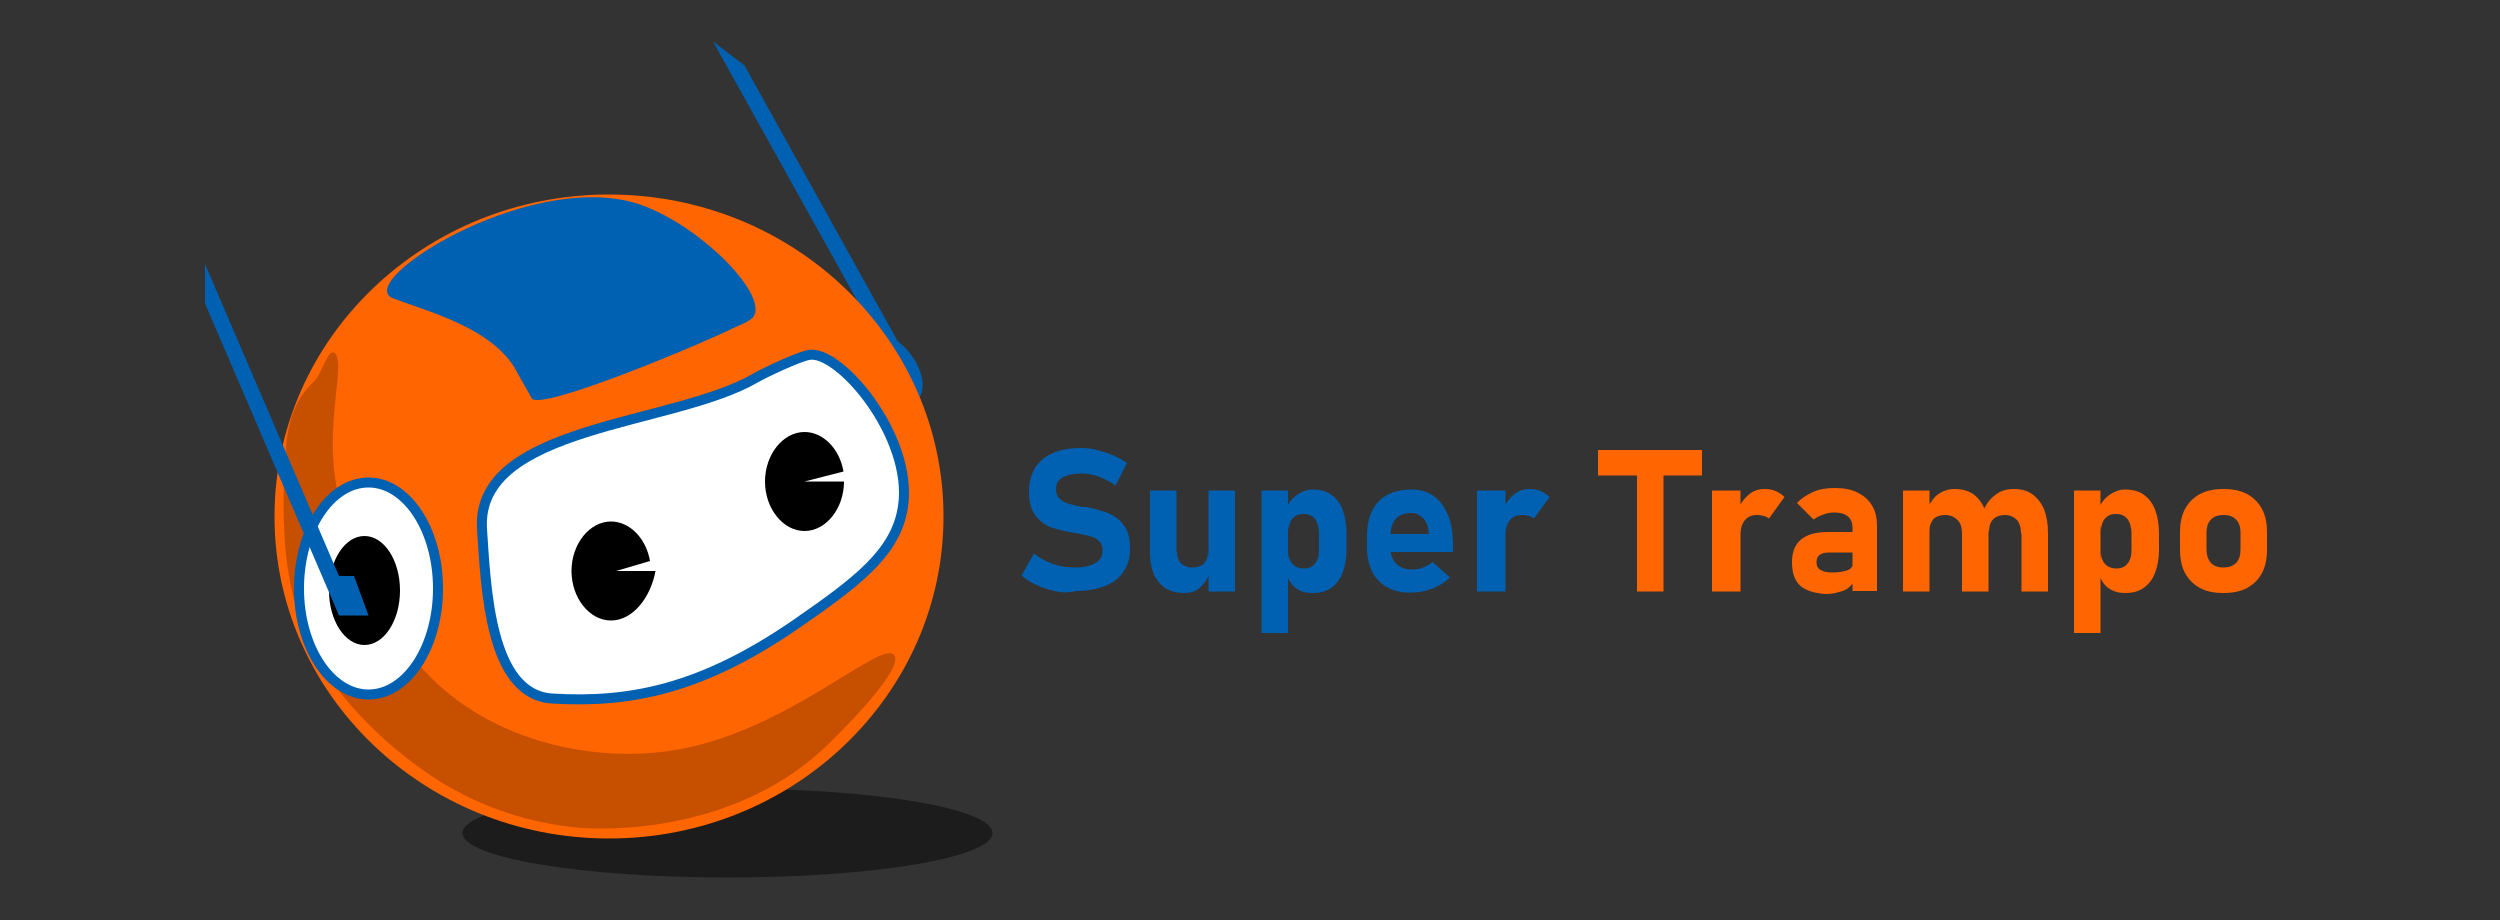 <?xml version="1.0" encoding="utf-8"?>
<!-- Generator: Adobe Illustrator 24.1.3, SVG Export Plug-In . SVG Version: 6.00 Build 0)  -->
<svg version="1.1" id="Layer_1" xmlns="http://www.w3.org/2000/svg" xmlns:xlink="http://www.w3.org/1999/xlink" x="0px" y="0px"
	 viewBox="0 0 500 184" style="enable-background:new 0 0 500 184;" xml:space="preserve">
<rect x="0" y="0" width="500" height="184" fill="#333333" stroke="none"/>
<style type="text/css">
	.st0{fill:#0060B1;}
	.st1{opacity:0.46;}
	.st2{fill:#FF6500;stroke:#FF6500;stroke-width:2;stroke-miterlimit:10;}
	.st3{fill:#FFFFFF;stroke:#0060B1;stroke-width:2;stroke-miterlimit:10;}
	.st4{opacity:0.22;}
	.st5{fill:#FF6500;}
</style>
<g>
	<g>
		<g>
			
				<ellipse transform="matrix(0.612 -0.791 0.791 0.612 9.753 166.854)" class="st0" cx="174.8" cy="73.5" rx="7.1" ry="10.9"/>
			<polygon class="st0" points="142.6,8.3 148.9,13.1 181.9,72.5 178.3,77.2 173.8,70 175.6,67.6 			"/>
		</g>
		<ellipse class="st1" cx="145.5" cy="166.6" rx="53" ry="8.9"/>
		<ellipse class="st2" cx="121.8" cy="103.3" rx="65.9" ry="63.4"/>
		<g>
			<path class="st3" d="M96.4,105.8c-1.3-20.8,38.2-20.6,54.7-30.2c1.9-1.1,8.5-4.2,10.6-4.6c6-1.3,21,16.3,18.9,30.3
				c-1.4,9.3-9.2,15.1-21.8,23.8c-18.3,12.5-32.5,15.6-48.4,14.6C97.9,138.9,97.2,117.5,96.4,105.8z"/>
			<path d="M123.2,114.2h7.9c-1,5.4-4.6,9.9-8.9,9.9c-4.3,0-7.9-4.5-7.9-9.9c0-5.4,3.6-9.9,7.9-9.9c3.7,0,7,3.3,7.8,7.9L123.2,114.2
				z"/>
			<path d="M160.9,96.3h7.9c0,5.4-3.6,9.9-7.9,9.9c-4.3,0-7.9-4.5-7.9-9.9c0-5.4,3.6-9.9,7.9-9.9c3.7,0,7,3.3,7.8,7.9L160.9,96.3z"
				/>
		</g>
		<path class="st0" d="M78.7,59.7c7.1,2.7,20.3,6,24.8,14.9c0.5,1,2.6,4.5,2.8,5c1.4,3,36-11.7,40.8-14.2c0.8-0.4,3.5-1.2,3.9-2.7
			c1.5-5.3-12.7-18.9-24.3-22.2C104.8,34.4,70.3,56.6,78.7,59.7z"/>
		<path class="st4" d="M66.9,70.6c2.4,1.7-2,13.9,0.4,26.7c0.1,0.3,0.3,1.6,1,3.7c2.7,8.9,7.4,24.8,19,35.6
			c13.3,12.4,33.4,16.3,49.4,13.1c21.3-4.2,39.2-21.4,42-18.8c2.1,1.9-5.3,10.3-12.9,17.8c-17.8,17.5-43.4,17.5-50.5,16.8
			c-8.1-0.8-19.8-3.5-31.3-11.9c-13.4-9.6-21.2-21.4-23.1-26.7c-3-8.8-4.8-16.9-4-33.5c0.3-6.1,0.9-12.5,5.7-16.9
			C64.5,74.8,65.5,69.6,66.9,70.6z"/>
		<g>
			<ellipse class="st3" cx="73.7" cy="117.7" rx="13.9" ry="21.2"/>
			<ellipse cx="72.9" cy="118.1" rx="7.1" ry="10.9"/>
			<polygon class="st0" points="41,52.8 41,60.7 67.8,123.1 73.7,123.1 70.8,115.2 67.8,115.2 			"/>
		</g>
	</g>
	<g>
		<g>
			<path class="st0" d="M210.9,118.2c-1.3-0.3-2.5-0.7-3.6-1.2s-2.2-1.2-3-1.9l2.5-4.4c1.1,0.9,2.4,1.6,3.8,2.1
				c1.4,0.5,2.9,0.7,4.4,0.7c1.7,0,3.1-0.3,4.1-0.9s1.4-1.4,1.4-2.5v0c0-0.8-0.2-1.4-0.6-1.8c-0.4-0.4-1-0.8-1.7-1
				c-0.7-0.2-1.6-0.4-2.6-0.6c0,0-0.1,0-0.1,0c0,0-0.1,0-0.1,0l-0.4-0.1c-1.9-0.3-3.5-0.7-4.7-1.1c-1.2-0.4-2.3-1.2-3.2-2.4
				c-0.9-1.1-1.3-2.7-1.3-4.8v0c0-1.8,0.4-3.4,1.2-4.7c0.8-1.3,2-2.3,3.6-3s3.4-1,5.7-1c1,0,2,0.1,3.1,0.4s2.1,0.6,3.1,1
				c1,0.4,2,1,2.9,1.6l-2.3,4.5c-1.1-0.8-2.2-1.3-3.4-1.8c-1.2-0.4-2.3-0.6-3.4-0.6c-1.6,0-2.9,0.3-3.8,0.8
				c-0.9,0.5-1.3,1.3-1.3,2.3v0c0,0.8,0.2,1.5,0.7,1.9c0.5,0.5,1,0.8,1.7,1c0.7,0.2,1.7,0.5,2.9,0.7c0.1,0,0.1,0,0.2,0
				c0.1,0,0.1,0,0.2,0c0.1,0,0.2,0,0.2,0c0.1,0,0.1,0,0.2,0c1.8,0.4,3.3,0.8,4.5,1.3c1.2,0.5,2.2,1.3,3,2.4c0.8,1.1,1.2,2.6,1.2,4.6
				v0c0,1.8-0.4,3.4-1.3,4.6c-0.8,1.3-2.1,2.3-3.7,2.9s-3.6,1-5.8,1C213.5,118.6,212.1,118.5,210.9,118.2z"/>
			<path class="st0" d="M235.4,110.4c0,1,0.3,1.7,0.8,2.3c0.6,0.5,1.3,0.8,2.3,0.8c1,0,1.8-0.3,2.3-0.8c0.5-0.6,0.8-1.3,0.8-2.4
				l0.3,4.4c-0.4,1.1-1,2-1.9,2.8c-0.9,0.8-1.9,1.1-3.2,1.1c-2.2,0-3.8-0.7-5-2.1c-1.2-1.4-1.8-3.4-1.8-5.9V98.1h5.3V110.4z
				 M241.7,98.1h5.3v20.2h-5.3V98.1z"/>
			<path class="st0" d="M252.3,98.1h5.3v28.5h-5.3V98.1z M259.3,117.7c-0.9-0.6-1.5-1.5-1.9-2.6l0.3-4.6c0,0.7,0.1,1.2,0.4,1.7
				c0.2,0.5,0.6,0.8,1,1.1c0.4,0.2,1,0.4,1.6,0.4c1,0,1.8-0.3,2.3-1c0.6-0.7,0.8-1.6,0.8-2.8v-3.2c0-1.2-0.3-2.2-0.8-2.9
				c-0.6-0.7-1.3-1-2.3-1c-0.6,0-1.2,0.1-1.6,0.4s-0.8,0.6-1,1.1c-0.2,0.5-0.4,1.1-0.4,1.8l-0.4-4.5c0.5-1.2,1.3-2.1,2.2-2.7
				c0.9-0.6,1.9-1,3-1c1.4,0,2.7,0.3,3.7,1c1,0.7,1.8,1.7,2.3,3c0.5,1.3,0.8,2.9,0.8,4.8v3.2c0,1.8-0.3,3.4-0.8,4.7
				c-0.5,1.3-1.3,2.3-2.3,3c-1,0.7-2.2,1-3.7,1C261.1,118.6,260.1,118.3,259.3,117.7z"/>
			<path class="st0" d="M277.7,117.6c-1.4-0.7-2.4-1.7-3.2-3.1c-0.7-1.4-1.1-3-1.1-4.9v-2.3c0-2,0.3-3.7,1-5.1
				c0.7-1.4,1.7-2.5,3-3.2c1.3-0.7,2.9-1.1,4.8-1.1c1.8,0,3.3,0.4,4.5,1.3c1.3,0.9,2.2,2.2,2.9,3.8s1,3.7,1,6.1v1.3h-13.8v-3.6h9
				l-0.1-0.5c-0.1-1.2-0.5-2.1-1.1-2.7c-0.6-0.6-1.4-1-2.4-1c-1.3,0-2.3,0.4-3,1.1c-0.7,0.8-1.1,1.9-1.1,3.3v2.6
				c0,1.4,0.4,2.4,1.2,3.2c0.8,0.8,1.9,1.1,3.2,1.1c0.7,0,1.4-0.1,2.1-0.4c0.7-0.3,1.3-0.6,1.9-1.1l3.5,3.1c-1.1,1-2.2,1.7-3.5,2.2
				s-2.6,0.8-4,0.8C280.7,118.6,279.1,118.3,277.7,117.6z"/>
			<path class="st0" d="M295.4,98.1h5.7v20.2h-5.7V98.1z M305.8,103.2c-0.4-0.1-0.8-0.2-1.3-0.2c-1.1,0-1.9,0.3-2.5,1
				c-0.6,0.7-0.9,1.7-0.9,2.9l-0.4-5.3c0.6-1.2,1.3-2.1,2.2-2.8c0.9-0.7,1.9-1,2.9-1c0.8,0,1.6,0.1,2.3,0.4c0.7,0.3,1.3,0.7,1.8,1.2
				l-3.1,4.3C306.5,103.5,306.2,103.3,305.8,103.2z"/>
			<path class="st5" d="M319.6,90h20.8v5.1h-20.8V90z M327.4,92.3h5.3v26h-5.3V92.3z"/>
			<path class="st5" d="M342.4,98.1h5.7v20.2h-5.7V98.1z M352.8,103.2c-0.4-0.1-0.8-0.2-1.3-0.2c-1.1,0-1.9,0.3-2.5,1
				c-0.6,0.7-0.9,1.7-0.9,2.9l-0.4-5.3c0.6-1.2,1.3-2.1,2.2-2.8c0.9-0.7,1.9-1,2.9-1c0.8,0,1.6,0.1,2.3,0.4c0.7,0.3,1.3,0.7,1.8,1.2
				l-3.1,4.3C353.5,103.5,353.2,103.3,352.8,103.2z"/>
			<path class="st5" d="M360,117.1c-1.1-1-1.6-2.6-1.6-4.7c0-2,0.6-3.5,1.8-4.5c1.2-1,3-1.5,5.4-1.5h5.1l0.3,4.1h-5.3
				c-0.8,0-1.4,0.2-1.8,0.5c-0.4,0.3-0.6,0.8-0.6,1.5c0,0.7,0.3,1.2,0.8,1.5c0.5,0.3,1.3,0.5,2.3,0.5c1.4,0,2.5-0.2,3.2-0.5
				c0.7-0.3,1-0.8,1-1.5l0.4,2.9c-0.1,0.7-0.4,1.3-1,1.9s-1.3,0.9-2.2,1.1c-0.9,0.3-1.8,0.4-2.8,0.4
				C362.7,118.6,361.1,118.1,360,117.1z M370.5,105.5c0-0.9-0.3-1.7-0.9-2.2c-0.6-0.5-1.5-0.8-2.7-0.8c-0.8,0-1.5,0.1-2.2,0.4
				c-0.7,0.2-1.4,0.6-2,1l-3.3-3.3c0.8-0.9,1.9-1.6,3.2-2.2s2.8-0.8,4.4-0.8c1.8,0,3.3,0.3,4.5,0.9c1.2,0.6,2.2,1.4,2.9,2.6
				c0.7,1.1,1,2.5,1,4.1v13h-4.9V105.5z"/>
			<path class="st5" d="M380.6,98.1h5.3v20.2h-5.3V98.1z M392.4,106.7c0-1.2-0.3-2.1-0.9-2.7c-0.6-0.6-1.4-1-2.5-1
				c-1,0-1.8,0.3-2.3,0.8c-0.5,0.6-0.8,1.3-0.8,2.3l-0.4-4.5c0.6-1.2,1.3-2.2,2.2-2.8c0.9-0.6,1.9-1,3.2-1c1.4,0,2.7,0.3,3.7,1
				c1,0.7,1.8,1.7,2.3,3c0.5,1.3,0.8,2.9,0.8,4.8v11.7h-5.3V106.7z M404.2,106.7c0-1.2-0.3-2.1-0.8-2.7c-0.6-0.6-1.4-1-2.4-1
				c-1,0-1.8,0.3-2.4,0.9c-0.6,0.6-0.8,1.5-0.8,2.6l-1-4.7c0.6-1.3,1.5-2.3,2.5-3c1-0.7,2.2-1,3.4-1c1.5,0,2.7,0.3,3.7,1
				s1.8,1.7,2.4,3c0.5,1.3,0.8,2.9,0.8,4.8v11.7h-5.3V106.7z"/>
			<path class="st5" d="M414.8,98.1h5.3v28.5h-5.3V98.1z M421.8,117.7c-0.9-0.6-1.5-1.5-1.9-2.6l0.3-4.6c0,0.7,0.1,1.2,0.4,1.7
				c0.2,0.5,0.6,0.8,1,1.1c0.4,0.2,1,0.4,1.6,0.4c1,0,1.8-0.3,2.3-1c0.6-0.7,0.8-1.6,0.8-2.8v-3.2c0-1.2-0.3-2.2-0.8-2.9
				c-0.6-0.7-1.3-1-2.3-1c-0.6,0-1.2,0.1-1.6,0.4s-0.8,0.6-1,1.1c-0.2,0.5-0.4,1.1-0.4,1.8l-0.4-4.5c0.5-1.2,1.3-2.1,2.2-2.7
				c0.9-0.6,1.9-1,3-1c1.4,0,2.7,0.3,3.7,1c1,0.7,1.8,1.7,2.3,3c0.5,1.3,0.8,2.9,0.8,4.8v3.2c0,1.8-0.3,3.4-0.8,4.7
				c-0.5,1.3-1.3,2.3-2.3,3c-1,0.7-2.2,1-3.7,1C423.7,118.6,422.7,118.3,421.8,117.7z"/>
			<path class="st5" d="M440,117.6c-1.3-0.7-2.3-1.7-3-3c-0.7-1.3-1-2.9-1-4.8v-3.3c0-1.8,0.3-3.4,1-4.7c0.7-1.3,1.7-2.3,3-3
				s2.9-1,4.7-1c1.8,0,3.4,0.3,4.7,1s2.3,1.7,3,3c0.7,1.3,1,2.9,1,4.7v3.4c0,1.8-0.3,3.4-1,4.7c-0.7,1.3-1.7,2.3-3,3
				c-1.3,0.7-2.9,1-4.7,1C442.8,118.6,441.3,118.3,440,117.6z M447.2,112.6c0.6-0.6,0.9-1.5,0.9-2.7v-3.4c0-1.1-0.3-2-0.9-2.6
				s-1.4-0.9-2.5-0.9c-1.1,0-1.9,0.3-2.5,0.9s-0.9,1.5-0.9,2.6v3.4c0,1.1,0.3,2,0.9,2.7c0.6,0.6,1.4,0.9,2.5,0.9
				C445.7,113.5,446.6,113.2,447.2,112.6z"/>
		</g>
	</g>
</g>
</svg>
